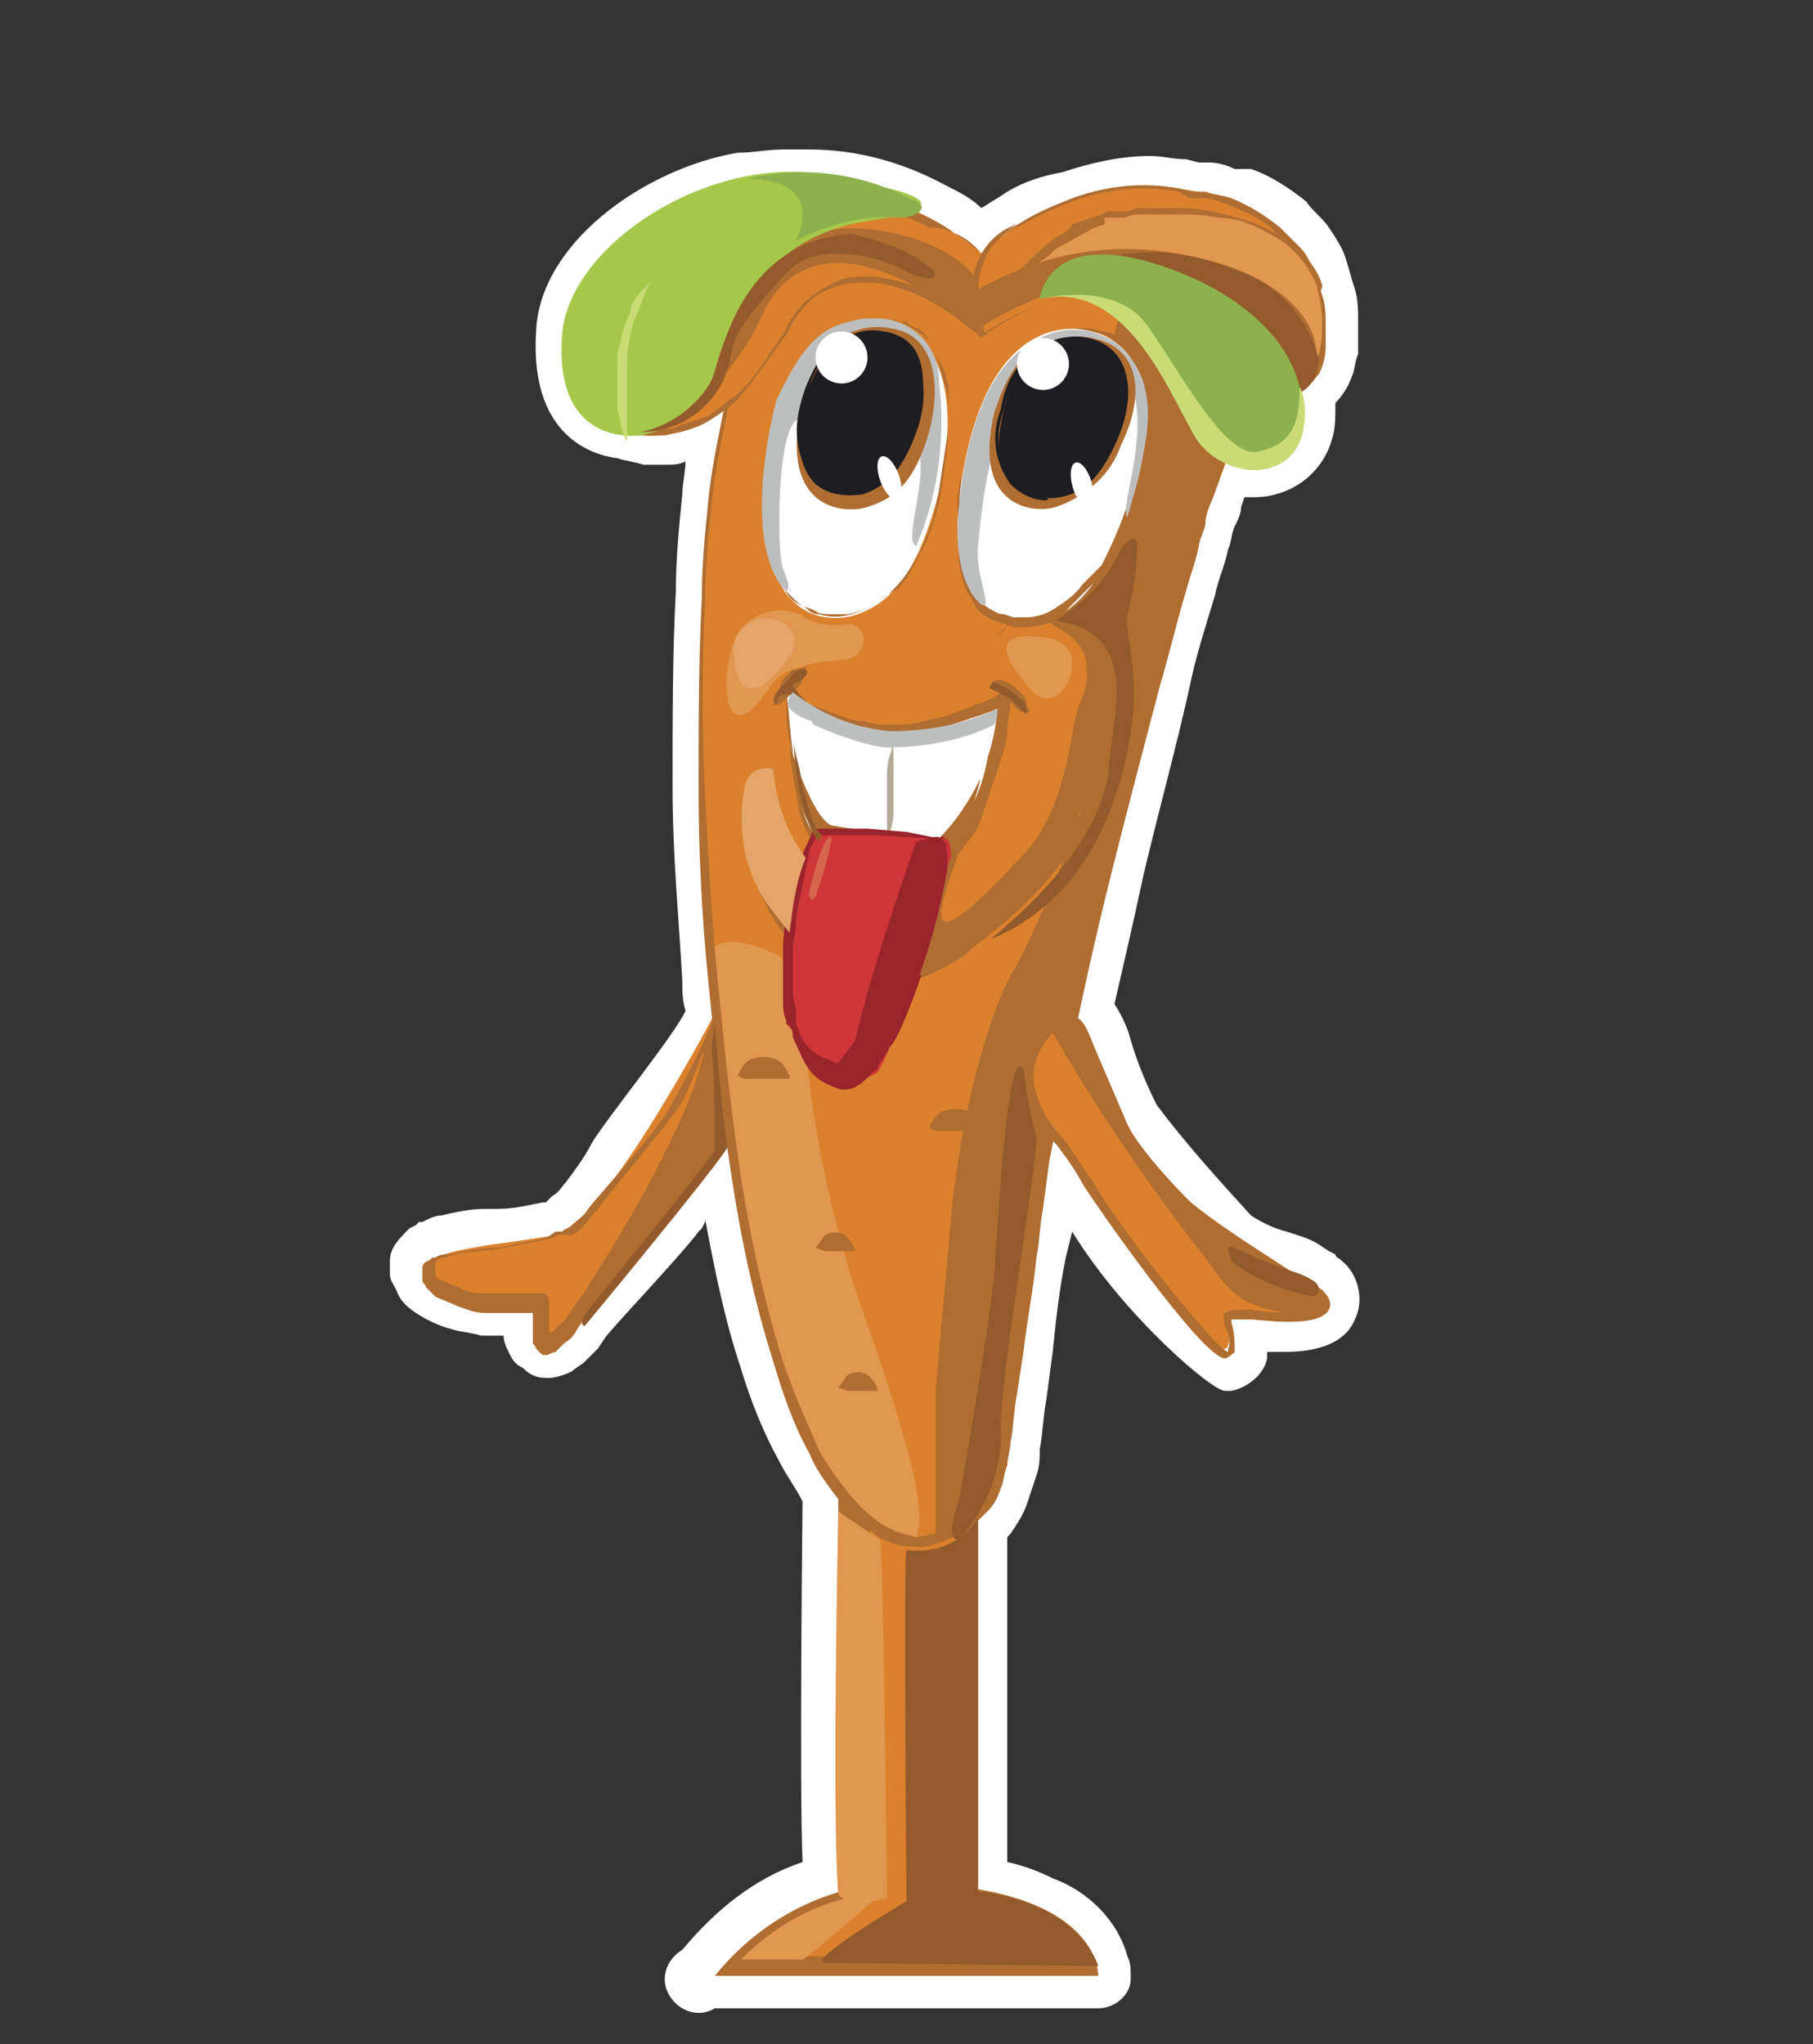<?xml version="1.0" encoding="utf-8"?>
<!-- Generator: Adobe Illustrator 22.0.0, SVG Export Plug-In . SVG Version: 6.00 Build 0)  -->
<svg version="1.1" id="Слой_1" xmlns="http://www.w3.org/2000/svg" xmlns:xlink="http://www.w3.org/1999/xlink" x="0px" y="0px"
	 viewBox="0 0 55.8 62.9" style="enable-background:new 0 0 55.8 62.9;" xml:space="preserve">
<rect x="0" y="0" width="55.8" height="62.9" fill="#333333" stroke="none"/>
<title>20_1</title>
<path style="fill:#FFFFFF;" d="M22,61.3c-0.3,0-0.5-0.2-0.5-0.4c0,0,0,0,0-0.1c0-0.1,0-0.2,0.1-0.3c0.9-1.2,2.2-2.1,3.7-2.6
	c-0.1-2.3,0-11.3,0-11.4v-0.2c-0.3-0.4-0.6-0.8-0.8-1.3c-0.5-0.9-0.9-1.9-1.2-2.9c-0.6-1.9-1-3.8-1.3-5.7l-0.8,1L21,37.7
	c-0.6,0.9-2.8,3.3-2.9,3.3L18,41.4l-0.3,0.3c-0.1,0.1-0.2,0.1-0.2,0.2C17.3,42,17.1,42,17,42c-0.2,0-0.3-0.1-0.5-0.2
	s-0.2-0.2-0.2-0.3s-0.1-0.2-0.1-0.4v-0.5H15c-0.3,0-0.6-0.1-0.9-0.2c-0.3-0.1-0.6-0.2-0.9-0.4c-0.2-0.1-0.3-0.3-0.4-0.5
	c-0.1-0.1-0.1-0.2-0.1-0.3V39c0-0.1,0-0.3,0.1-0.4c0.1-0.2,0.2-0.3,0.3-0.4l0.1-0.1l0.2-0.1c0.1-0.1,0.3-0.1,0.5-0.1
	c0.4-0.1,0.8-0.1,1.2-0.2h0.4c0.5-0.1,1-0.1,1.5-0.2h0.1l0.3,0.4l-0.1-0.5c0.1,0,0.1-0.1,0.2-0.2c0.2-0.1,0.3-0.3,0.4-0.5
	c0.3-0.4,0.6-0.8,0.8-1.2c0.4-0.7,2.6-3.5,3-4.3c0-0.3-0.1-0.7-0.1-1c-0.2-2-0.3-4-0.3-6c0-2.1,0-4.1,0.1-6c0.1-1.1,0.1-2,0.2-3
	l0.3-1.8c-0.2,0.1-0.5,0.2-0.7,0.2c-0.2,0-0.3,0.1-0.5,0.1h-0.6c-0.2,0-0.5-0.1-0.7-0.1c-0.8-0.1-2.3-0.6-2.1-3.4
	c0.2-2.2,2.8-4.5,5.9-5.1l0,0C23.7,5.1,24.1,5,24.5,5h0.6c1.4,0,2.8,0.4,4,1.1C29.6,6.3,30,6.6,30.4,7c0.2-0.2,0.5-0.4,0.8-0.5
	l0.4-0.2c0.5-0.3,1-0.6,1.6-0.8c0.8-0.3,1.6-0.4,2.5-0.4c0.3,0,0.7,0,1,0.1l0.5,0.1l0.3,0.1c0.2,0,0.5,0.1,0.7,0.2l0.2,0.1
	C39,5.9,39.5,6.2,40,6.6c0.3,0.2,0.5,0.4,0.7,0.7c0.2,0.3,0.4,0.6,0.5,0.9l0.3,0.9c0.1,0.3,0.1,0.6,0.1,0.9v0.9
	c0,0.2-0.1,0.5-0.2,0.7c-0.1,0.3-0.2,0.6-0.5,0.8v0.3c0,0.3,0,0.5-0.1,0.8c-0.2,0.9-1.1,1.6-2,1.5l0,0c-0.2,0-0.4,0-0.6-0.1
	l-0.3,0.7c-0.1,0.2-0.2,0.5-0.2,0.7c0,0.2-0.2,0.5-0.2,0.7c-0.1,0.5-0.3,0.9-0.4,1.4c-0.3,1-0.5,1.9-0.8,2.9c-0.5,1.8-1,3.7-1.4,5.7
	L34,31.2l0.6,1.2c0.2,0.7,0.5,1.4,0.8,2c0.9,1.3,1.9,2.5,3.1,3.6c0.4,0.2,0.8,0.4,1.2,0.5l0.9,0.3c0.1,0,0.2,0.1,0.3,0.2l0.1,0.1
	l0.2,0.2c0.4,0.3,0.5,0.8,0.3,1.2c-0.2,0.5-0.8,0.7-1.8,0.7c-0.3,0-0.7,0-1-0.1c0,0.2,0,0.4-0.1,0.6c-0.1,0.3-0.4,0.6-0.7,0.6l0,0
	c-0.4,0-3.1-2.4-4.9-5.6l-0.1-0.2l-0.1,0.7c-0.1,0.5-0.1,1-0.2,1.5c-0.1,1-0.3,1.9-0.4,2.9l-0.4,1.3c-0.1,0.5-0.1,1-0.2,1.5
	c0,0.2-0.1,0.5-0.1,0.8s-0.1,0.5-0.2,0.8c-0.1,0.3-0.3,0.6-0.5,0.8L30.6,47v10.6c0.6,0.1,1.1,0.3,1.7,0.5c1,0.3,1.7,1.1,2,2.1
	c0,0.2,0.1,0.3,0.1,0.5c0,0.3-0.2,0.5-0.4,0.5c0,0,0,0-0.1,0L22,61.3z"/>
<path style="fill:#FFFFFF;" d="M24.7,5.6h0.1c1.3,0,2.6,0.4,3.8,1c0.4,0.3,0.9,0.6,1.3,0.9l0.3,0.2l0.1-0.1c0.1-0.1,0.1-0.2,0.2-0.3
	c0.2-0.2,0.4-0.3,0.6-0.4l0.4-0.2C32,6.4,32.5,6.2,33,6c0.8-0.3,1.6-0.4,2.4-0.4c0.3,0,0.6,0,0.9,0.1l0.4,0.1h0.4
	c0.3,0.1,0.5,0.1,0.8,0.2c0.5,0.2,1,0.5,1.5,0.9L40,7.5c0.2,0.2,0.3,0.4,0.4,0.7c0.1,0.3,0.2,0.5,0.3,0.8s0.1,0.6,0.1,0.8v0.8
	c0,0.2-0.1,0.4-0.1,0.6c0,0.2-0.1,0.4-0.3,0.5l-0.2,0.2h-0.1v0.6c0,0.2,0,0.5-0.1,0.7c-0.1,0.7-0.8,1.2-1.5,1.2
	c-0.3,0-0.6-0.1-0.9-0.2c-0.1,0.4-0.3,0.8-0.4,1.1C37.1,15.5,37,15.8,37,16c0,0.2-0.2,0.5-0.2,0.7c-0.1,0.5-0.3,1-0.4,1.4
	c-0.3,1-0.5,1.9-0.8,2.9c-0.5,1.9-1,3.9-1.4,5.8c-0.4,1.5-0.7,3-1,4.5c0.3,0.3,0.5,0.8,0.6,1.2c0.3,0.7,0.6,1.4,0.9,2.1
	c0.9,1.4,2,2.7,3.3,3.8c0.4,0.3,0.9,0.5,1.4,0.6c0.3,0.1,0.5,0.2,0.8,0.3l0.3,0.1h0.1l0.2,0.1c0.2,0.2,0.3,0.4,0.2,0.6
	s-0.8,0.4-1.3,0.4c-0.4,0-0.7,0-1.1-0.1H38v0.1c0.1,0.3,0.1,0.6,0.1,0.9c-0.1,0.2-0.2,0.3-0.3,0.3l0,0c-0.7,0-4.1-4.9-4.4-5.4
	c-0.2-0.4-0.5-0.8-0.8-1.2l0,0l-0.1,0.4L32.3,37c-0.1,0.5-0.1,1-0.2,1.5c-0.1,1-0.3,2-0.4,2.9l-0.4,1.5c-0.1,0.5-0.1,1-0.2,1.5
	c0,0.2-0.1,0.5-0.1,0.7c-0.1,0.2-0.1,0.5-0.2,0.7c-0.1,0.3-0.2,0.5-0.4,0.7l-0.3,0.3V58c0.7,0.1,1.4,0.3,2,0.6
	c0.8,0.3,1.4,1,1.7,1.8l0,0v0.3H22c1-1.2,2.3-2.1,3.8-2.5l0,0c-0.1-2.4,0-11.8,0-11.8v-0.3l0,0c-0.3-0.4-0.6-0.8-0.8-1.3
	c-0.5-0.9-0.8-1.8-1.1-2.8c-0.6-1.9-1-3.8-1.3-5.8c0-0.3-0.1-0.7-0.1-1l0,0v0.1c-0.1,0.2-0.3,0.4-0.4,0.6l-0.9,1.2L21,37.4
	c-0.9,1.1-1.8,2.2-2.9,3.3l-0.2,0.3l-0.3,0.3l-0.2,0.1c-0.1,0-0.1,0.1-0.2,0.1l0,0c-0.1,0-0.1,0-0.2-0.1l-0.1-0.1
	c0-0.1-0.1-0.1-0.1-0.2v-0.9h-1.7c-0.3,0-0.5-0.1-0.8-0.2c-0.2-0.1-0.5-0.2-0.7-0.3l-0.3-0.3c0-0.1-0.1-0.1-0.1-0.2V39
	c-0.1,0.1-0.1,0-0.1-0.1c0-0.1,0.1-0.2,0.2-0.2l0.1-0.1h0.1c0.1-0.1,0.3-0.1,0.4-0.1c0.5-0.1,1-0.2,1.5-0.2c0.5-0.1,1-0.2,1.5-0.3
	l0.2-0.1h0.2c0.1-0.1,0.2-0.1,0.3-0.2s0.4-0.3,0.5-0.5c0.3-0.4,2.5-2.8,2.6-3.3l1.2-2.4c0-0.4-0.1-0.8-0.1-1.1c-0.2-2-0.3-4-0.3-5.9
	s0-4,0.1-5.9c0-1,0.1-2,0.2-3c0.1-1,0.3-1.9,0.5-2.9c-0.2,0.1-0.3,0.3-0.5,0.4c-0.3,0.2-0.6,0.3-1,0.4c-0.2,0-0.3,0.1-0.5,0.1h-0.5
	c-0.2,0-0.4-0.1-0.6-0.1c-1-0.1-1.9-0.8-1.7-2.9s2.8-4.1,5.5-4.6l0,0c0.4-0.1,0.8-0.1,1.2-0.1L24.7,5.6 M24.6,4.6h-0.5
	c-0.5,0-0.9,0.1-1.4,0.1l0,0c-2.9,0.5-6.1,2.8-6.2,5.5c-0.2,3.2,1.7,3.8,2.5,3.9c0.3,0.1,0.5,0.1,0.8,0.2h0.7c0.2,0,0.4,0,0.6-0.1
	c0,0.3-0.1,0.7-0.1,1c-0.1,1-0.2,2-0.2,3c-0.1,1.9-0.1,3.8-0.1,6s0.2,4.1,0.3,6c0,0.3,0,0.6,0.1,0.9c-0.3,0.7-2.5,3.4-2.9,4.1
	c-0.2,0.4-0.5,0.8-0.8,1.2c-0.1,0.1-0.2,0.3-0.4,0.4L16.8,37h-0.1c-0.5,0.1-0.9,0.2-1.4,0.2h-0.4c-0.4,0-0.9,0.1-1.3,0.2
	c-0.2,0-0.4,0.1-0.6,0.2h-0.1l-0.1,0.1l-0.2,0.1c-0.2,0.2-0.4,0.4-0.5,0.6c-0.1,0.2-0.1,0.3-0.1,0.5v0.3c0,0.2,0.1,0.3,0.2,0.5
	c0.1,0.3,0.3,0.5,0.6,0.7c0.3,0.2,0.7,0.4,1.1,0.5c0.3,0.1,0.6,0.1,0.9,0.2h0.7c0,0.2,0.1,0.4,0.2,0.6c0.1,0.2,0.2,0.3,0.4,0.4
	c0.2,0.2,0.4,0.3,0.7,0.3h0.1c0.2,0,0.5-0.1,0.7-0.2c0.1-0.1,0.3-0.2,0.4-0.3l0.4-0.4l0.2-0.3l0,0c0.1-0.2,2.3-2.5,2.9-3.3l0.1-0.1
	l0.1-0.2v-0.1c0.3,1.6,0.6,3.1,1.1,4.6c0.3,1,0.7,2,1.2,2.9c0.2,0.4,0.5,0.8,0.7,1.2l0,0c0,0.1-0.1,8.8,0,11.1
	C23.2,57.8,22,58.8,21,60c-0.5,0.3-0.7,0.9-0.4,1.4c0.3,0.5,0.9,0.7,1.4,0.4h11.8c0.5,0,1-0.4,1-0.9c0,0,0-0.1,0-0.1
	c0-0.2,0-0.4-0.1-0.6c-0.3-1.1-1.2-2-2.3-2.4c-0.4-0.2-0.9-0.4-1.4-0.5v-10l0.1-0.1c0.2-0.3,0.4-0.6,0.5-0.9l0.3-0.9
	c0.1-0.3,0.1-0.5,0.1-0.8c0.1-0.5,0.1-1,0.2-1.5l0.2-1.5c0.1-1,0.2-1.9,0.4-2.9l0.2-0.8c1.6,2.6,4.3,4.9,4.7,4.9h0.2
	c0.5-0.1,1-0.5,1.1-1v-0.2h0.5c0.4,0,1.8,0,2.2-1c0.3-0.6,0.1-1.4-0.4-1.8c-0.1-0.1-0.2-0.1-0.2-0.2l-0.2-0.1l-0.3-0.2
	c-0.3-0.2-0.7-0.3-1-0.4c-0.4-0.1-0.8-0.3-1.1-0.5c-1-1.1-2-2.2-2.9-3.4c-0.3-0.6-0.6-1.3-0.8-2c-0.1-0.4-0.3-0.8-0.5-1.1
	c0.3-1.3,0.6-2.6,0.9-4c0.5-2.1,1-3.9,1.4-5.7c0.2-1,0.5-1.9,0.8-2.9c0.1-0.5,0.3-0.9,0.4-1.4c0.1-0.2,0.1-0.5,0.2-0.7
	c0.1-0.2,0.2-0.4,0.2-0.6l0.1-0.3h0.3c1.1,0,2.1-0.7,2.4-1.8c0.1-0.3,0.1-0.7,0.1-1v-0.1c0.2-0.2,0.4-0.5,0.5-0.8
	c0.1-0.2,0.1-0.5,0.2-0.7v-1c0-0.3,0-0.7-0.1-1c-0.1-0.3-0.2-0.7-0.3-1c-0.1-0.3-0.3-0.6-0.5-0.9l0,0c-0.2-0.3-0.5-0.5-0.7-0.8
	c-0.5-0.4-1.1-0.8-1.7-1H38C37.8,5.1,37.5,5,37.2,5h-0.3l-0.4-0.1c-0.4,0-0.7-0.1-1.1-0.1c-0.9,0-1.8,0.2-2.7,0.5
	c-0.6,0.1-1.2,0.3-1.7,0.6l-0.3,0.2c-0.2,0.1-0.3,0.2-0.5,0.3c-0.3-0.3-0.7-0.5-1.1-0.7c-1.3-0.7-2.7-1.1-4.2-1.1L24.6,4.6z"/>
<rect x="25.8" y="44.9" style="fill:#AF6D31;" width="4.3" height="14.1"/>
<path style="fill:#AF6D31;" d="M22,60.8c1.7-2.1,4.3-3.2,7-2.8c4.9,0.4,4.8,2.8,4.8,2.8H22z"/>
<path style="fill:#DB812D;" d="M32.4,59.3c-0.6-0.3-1.2-0.5-1.8-0.6c-0.4-0.2-1.1-0.1-1.3-0.5s0-8.2,0-8.8c0.2-1.4,0.1-2.8-0.1-4.2
	c-0.1-0.2-1.9-1.1-2.3,0.5s0.3,11.8,0.1,12.2c-0.3,0.7-1.8,1.1-1.8,1.1c-0.3,0.1-1.5,0.7-1.5,0.9s1.1,0.3,1.5,0.3
	c1.1,0,2.3-0.1,3.4-0.1c0.5,0,1.1-0.1,1.6-0.1l0.5,0.1c0.5,0.1,0.9,0.1,1.4,0.1C32.6,60.4,32.8,59.6,32.4,59.3z"/>
<path style="fill:#DB812D;" d="M22.1,31c0,0-3.5,6.7-5,7s-3.9,0.4-3.9,1s0.8,1,2.1,1.1s1.6-0.3,1.4,0.4s0,1.5,0.9,0.3
	c1.1-1.3,3.9-4.7,4.8-6c0.1-1.1,0.1-2.3,0-3.4L22.1,31z"/>
<path style="fill:#AF6D31;" d="M22.1,31c-0.2,0.5-0.3,1-0.5,1.5s-0.4,1-0.6,1.4s-2.4,3-2.6,3.3c-0.2,0.2-0.3,0.4-0.5,0.6
	S17.6,38,17.6,38h-0.4L17,38.1l-1.5,0.3c-0.5,0.1-1,0.1-1.5,0.2c-0.1,0-0.2,0.1-0.4,0.1c-0.1,0-0.2,0.1-0.2,0.2l0,0v0.3
	c0,0.1,0.1,0.2,0.2,0.2c0.2,0.1,0.5,0.2,0.7,0.3c0.2,0.1,0.5,0.1,0.7,0.1h1.7c0.1,0,0.2,0.1,0.2,0.2v1H17l0.1-0.1l0.3-0.3l0.2-0.3
	l0.2-0.3l1-1.2c0.3-0.4,2.5-2.8,2.9-3.3c0.1-0.2,0.3-0.4,0.5-0.6c0.2-0.2,0.1-0.2,0.2-0.3c0-0.1,0-0.1,0.1-0.2v-3.2l0,0L22.1,31z
	 M22.1,31l0.4,0.4l0,0c0,0.5,0.1,1,0.1,1.5v1.7c0,0.1,0,0.1-0.1,0.2s-0.1,0.2-0.2,0.3c-0.2,0.3-0.3,0.5-0.4,0.8L21,37.1
	c-0.3,0.4-2.5,2.8-2.9,3.3l-0.2,0.3L17.7,41l-0.3,0.3l-0.3,0.3c-0.1,0-0.2,0.1-0.3,0.1s-0.1,0-0.2-0.1l-0.1-0.1
	c0-0.1-0.1-0.1-0.1-0.2v-0.9h-1.5c-0.3,0-0.5-0.1-0.8-0.2c-0.2-0.1-0.5-0.2-0.7-0.3l-0.3-0.3c0-0.1-0.1-0.1-0.1-0.2V39
	c0-0.1,0.1-0.2,0.2-0.2l0.1-0.1h0.1c0.1-0.1,0.3-0.1,0.4-0.1c0.5-0.1,1-0.2,1.5-0.2c0.5-0.1,1-0.2,1.5-0.3l0.3-0.2h0.2
	c0.1-0.1,0.2-0.1,0.3-0.2s0.4-0.3,0.5-0.5c0.3-0.4,2.5-2.8,2.6-3.3C21.3,32.9,21.7,32,22.1,31z"/>
<path style="fill:#AF6D31;" d="M22.5,31.5L22.1,31c0,0-0.2,0.5-0.4,1.1l0,0c-0.2,1.9-2.5,5.8-3.5,7.3c-0.6,1.1-1.3,1.8-1.2,2h0.2
	c0.3-0.1,0.5-0.3,0.6-0.6c1.1-1.3,3.9-4.7,4.8-6L22.5,31.5z"/>
<path style="fill:#DB812D;" d="M37,9.9c2.1,2.3,0.7,4.1,0,6.3C34.9,23.1,33.3,30,32,37c-1.2,7.8-0.7,8.9-2.5,10.1s-4.8-0.5-6.5-9.2
	s-2.5-26.4,1.2-29.4c1.5-1.2,3.9-0.9,5.9-0.7C33.1,8,35.7,8.5,37,9.9z"/>
<path style="fill:#E1974F;" d="M24.8,32.2c-0.3-2.6-0.4-2.7-1.6-3.1c-1-0.3-1.3,0.1-1.3,0.1l0.3,3c0.1,1.9,0.4,3.9,0.8,5.8
	c0.4,2.2,1.1,4.4,2,6.4c1.5,2.4,3,3.4,3.2,2.9c0.5-1.1-1.1-5.3-2-8C25.5,37,25,34.6,24.8,32.2z"/>
<path style="fill:#AF6D31;" d="M37,9.9c-0.5-0.5-1.1-0.9-1.7-1.3L34.6,9l-2.3,10c1.1,0.6,1.8,1.8,1.7,3c-0.5,2.7-1.5,5.3-2.7,7.7
	c-0.6,0.8-1.8,4.2-2.1,8.6l-0.4,4.4v4.6c0.2-0.1,0.5-0.2,0.7-0.3c1.8-1.3,1.3-2.3,2.5-10.1c1.3-7,2.9-14,5-20.8
	C37.7,14,39,12.2,37,9.9z"/>
<path style="fill:#E1974F;" d="M32,19.6c0,0,1,0,1,0.8s-0.7,1.5-1.3,0.8S30.3,19.4,32,19.6z"/>
<path style="fill:#FFFFFF;" d="M27.3,9.9c0,0-2.9-0.8-3.6,4.3s1.9,5,2.7,4.7s1.7-0.9,2.4-3.4S29.3,10.3,27.3,9.9z"/>
<path style="fill:#FFFFFF;" d="M33.6,10.2c0,0-2.9-1-3.9,4s1.6,5.1,2.4,4.9s1.7-0.8,2.6-3.3S35.6,10.7,33.6,10.2z"/>
<path style="fill:#AF6D31;" d="M23.6,15.5c0,0.7,0.1,1.4,0.3,2c0.1,0.2,0.1,0.3,0.2,0.5s0.2,0.3,0.3,0.4c0.1,0.1,0.2,0.2,0.4,0.3
	c0.1,0.1,0.2,0.2,0.4,0.2c0.3,0.1,0.7,0.1,1,0c0.3-0.1,0.6-0.2,0.9-0.4c0.5-0.4,0.9-0.9,1.2-1.5c0.3-0.6,0.5-1.2,0.6-1.9
	c0.1-0.7,0.2-1.3,0.3-2v-1c0-0.2,0-0.3-0.1-0.5c0-0.2-0.1-0.3-0.2-0.5s-0.1-0.1-0.1-0.2s-0.1-0.1-0.1-0.2s-0.2-0.3-0.3-0.4
	c-0.3-0.2-0.6-0.4-1-0.5l0.2,0.1h0.3L28,10c0.1,0,0.1,0.1,0.2,0.1s0.3,0.2,0.4,0.4s0.1,0.1,0.1,0.2s0.1,0.1,0.1,0.2
	c0.1,0.3,0.2,0.7,0.3,1s0.1,0.7,0.1,1c0,0.7-0.1,1.3-0.2,2c-0.1,0.7-0.3,1.4-0.6,2c-0.2,0.3-0.3,0.6-0.5,0.9
	c-0.1,0.1-0.2,0.3-0.4,0.4s-0.3,0.2-0.4,0.3c-0.3,0.2-0.6,0.3-1,0.4h-0.5c-0.2,0-0.4,0-0.5-0.1c-0.2-0.1-0.3-0.1-0.5-0.2
	s-0.3-0.2-0.4-0.4c-0.1-0.2-0.2-0.3-0.3-0.5c-0.1-0.2-0.1-0.3-0.2-0.5s-0.1-0.7-0.2-1C23.5,16,23.6,15.8,23.6,15.5z"/>
<path style="fill:#AF6D31;" d="M29.6,14.6c-0.1,0.8-0.1,1.5,0,2.3c0,0.3,0.1,0.7,0.2,1c0.1,0.3,0.3,0.6,0.6,0.8
	c0.2,0.1,0.3,0.2,0.5,0.2l0.3,0.1h0.3c0.4,0,0.7-0.1,1-0.3c0.3-0.2,0.6-0.4,0.8-0.7l0.4-0.4l0.1-0.1l0.1-0.1l0.1-0.2
	c0.3-0.6,0.6-1.3,0.8-2c0.2-0.7,0.4-1.4,0.4-2.1V12c-0.1-0.4-0.2-0.7-0.4-1c-0.2-0.3-0.5-0.5-0.8-0.7c-0.4-0.1-0.7-0.2-1.1-0.2h0.6
	c0.2,0,0.3,0.1,0.5,0.1c0.4,0.1,0.7,0.3,0.9,0.6c0.2,0.3,0.4,0.6,0.5,1c0.1,0.4,0.1,0.7,0.1,1.1c0,0.4-0.1,0.8-0.1,1.1l-0.3,1.2
	c-0.1,0.4-0.2,0.8-0.4,1.1c-0.1,0.4-0.3,0.7-0.5,1L34,17.6l-0.1,0.1l-0.1,0.1l-0.4,0.4L33,18.6l-0.2,0.2L32.6,19
	c-0.3,0.2-0.7,0.3-1.1,0.3h-0.3l-0.3-0.1c-0.2-0.1-0.4-0.1-0.5-0.2c-0.2-0.1-0.3-0.2-0.4-0.4c-0.1-0.2-0.2-0.3-0.3-0.5
	c-0.1-0.4-0.2-0.7-0.2-1.1v-1.1C29.4,15.5,29.5,15,29.6,14.6z"/>
<path style="fill:#AF6D31;" d="M33.2,19.5c0.3,0.3,0.5,0.7,0.6,1.1c0.1,0.2,0.1,0.4,0.2,0.6s0.1,0.4,0.1,0.6c0.1,0.8,0,1.7-0.3,2.5
	c-0.3,0.8-0.6,1.5-1.1,2.2c-0.5,0.7-1.1,1.3-1.8,1.9l-0.5,0.4l-0.5,0.4c-0.3,0.3-0.7,0.5-1.1,0.7c-0.4,0.2-0.8,0.3-1.2,0.4
	c-0.4,0.1-0.9,0.1-1.3,0c-0.4-0.1-0.8-0.3-1.2-0.6c-0.3-0.3-0.6-0.6-0.9-0.9c-0.3-0.3-0.5-0.7-0.7-1.1c-0.2-0.4-0.4-0.8-0.5-1.2
	c0.4,0.8,0.8,1.5,1.4,2.1c0.3,0.3,0.6,0.6,0.9,0.8c0.3,0.2,0.7,0.4,1.1,0.5c0.8,0.1,1.6,0,2.3-0.4c0.3-0.2,0.7-0.4,1-0.6l0.5-0.4
	l0.5-0.4c0.6-0.5,1.2-1.1,1.7-1.8c0.5-0.6,0.9-1.3,1.2-2.1c0.3-0.8,0.5-1.6,0.4-2.4c0-0.4-0.1-0.8-0.2-1.2c-0.1-0.2-0.1-0.4-0.2-0.6
	C33.4,19.9,33.3,19.7,33.2,19.5z"/>
<path style="fill:#FFFFFF;" d="M24.2,21.3c1,0.7,2.2,1.1,3.4,1.2c1.2-0.1,2.3-0.4,3.4-0.9c0,0-0.6,6.3-4,5.5
	C24.5,26.4,24.4,24.4,24.2,21.3z"/>
<path style="fill:#AF6D31;" d="M24.2,21.3c0.3,0.1,0.5,0.3,0.8,0.4s0.5,0.2,0.8,0.3c0.3,0.1,0.5,0.2,0.8,0.2
	c0.3,0.1,0.6,0.1,0.9,0.1c0.3,0,0.6,0,0.9-0.1c0.3-0.1,0.6-0.1,0.8-0.2c0.3-0.1,0.5-0.2,0.8-0.3c0.3-0.1,0.6-0.2,0.8-0.4l0.3-0.1
	v0.4c0,0.3-0.1,0.6-0.1,0.9c0,0.3-0.1,0.6-0.2,0.9c-0.2,0.6-0.4,1.2-0.6,1.8c-0.1,0.3-0.3,0.6-0.5,0.8c-0.2,0.3-0.4,0.5-0.6,0.7
	c-0.5,0.4-1.2,0.6-1.9,0.6h-0.4l-0.2-0.1l-0.2-0.1c-0.3-0.1-0.6-0.3-0.8-0.5c-0.3-0.2-0.5-0.4-0.6-0.7c-0.2-0.3-0.3-0.6-0.4-0.9
	c-0.1-0.6-0.2-1.2-0.2-1.8C24.2,22.6,24.2,22,24.2,21.3z M24.2,21.3c0.1,0.6,0.1,1.2,0.2,1.8c0,0.3,0.1,0.6,0.1,0.9
	c0,0.3,0.1,0.6,0.2,0.9c0.1,0.3,0.2,0.6,0.4,0.8c0.2,0.2,0.4,0.4,0.6,0.6c0.2,0.2,0.5,0.3,0.8,0.4l0.2,0.1l0.2,0.1h0.4
	c0.6,0.1,1.1-0.1,1.5-0.5l0.6-0.6c0.2-0.2,0.3-0.5,0.4-0.8c0.3-0.5,0.5-1.1,0.6-1.7c0.2-0.6,0.3-1.2,0.3-1.8l0.3,0.2
	c-0.3,0.1-0.5,0.2-0.8,0.3c-0.3,0.1-0.6,0.2-0.9,0.3c-0.6,0.2-1.2,0.3-1.8,0.3c-0.6,0-1.2-0.2-1.8-0.4L24.2,21.3z"/>
<path style="fill:#AF6D31;" d="M24.8,20.5c0,0.1-0.1,0.3-0.1,0.4s-0.1,0.2-0.2,0.3l-0.3,0.3c-0.1,0.1-0.2,0.2-0.4,0.2
	c0-0.1,0-0.3,0.1-0.4c0.1-0.1,0.1-0.2,0.2-0.4l0.3-0.3C24.5,20.6,24.7,20.6,24.8,20.5z"/>
<path style="fill:#AF6D31;" d="M30.5,21c0.2-0.1,0.3-0.1,0.5,0c0.2,0.1,0.3,0.2,0.4,0.3c0.1,0.1,0.2,0.2,0.2,0.4
	c0,0.1,0.1,0.1,0.1,0.2V22l0,0v-0.1h-0.3l-0.3-0.3l-0.3-0.3C30.8,21.2,30.6,21.1,30.5,21z"/>
<path style="fill:#B2AA94;" d="M27.4,22.5c0.1,0.3,0.1,0.6,0.1,0.9V25c0,0.3-0.1,0.6-0.2,0.8l0,0V24c0-0.3,0-0.5,0.1-0.8
	C27.5,23,27.4,22.8,27.4,22.5L27.4,22.5z"/>
<path style="fill:#AF6D31;" d="M24.3,22.9c0,0,0.7,2.3,1.3,2.5c1.1,0.2,2.2,0.3,3.3,0.4c0.5-0.5,0.9-1.1,1.2-1.7
	c0.3-0.7-0.5,1.8-0.5,1.8s-1.2,1-2,0.8S24.5,26.8,24.3,22.9z"/>
<path style="fill:#CE3638;" d="M28.9,25.8c0,0-3.3-0.5-3.8,0s-1.4,4.4-0.6,6.1c0.5,1.1,1.6,1.7,2.5,1.1
	C27.3,32.7,30.3,25.4,28.9,25.8z"/>
<path style="fill:#99242C;" d="M28.9,25.8c-0.8,0-1.5-0.1-2.3-0.1h-1.4l-0.1,0.1c-0.1,0.2-0.2,0.3-0.2,0.5c-0.1,0.4-0.2,1-0.3,1.4
	s-0.1,1-0.2,1.4v1.4c0,0.3,0.1,0.4,0.1,0.7v0.3c0,0.1,0.1,0.1,0.1,0.3c0.2,0.4,0.5,0.7,0.9,0.8c0.3,0.2,0.7,0.2,1.1,0.1h0.3
	c0.1-0.1,0.2-0.4,0.3-0.5c0.2-0.4,0.4-0.8,0.5-1.2c0.4-0.8,0.7-1.7,1-2.6c0.1-0.4,0.3-1,0.4-1.4c0.1-0.2,0.1-0.4,0.1-0.7
	c0-0.1,0-0.3-0.1-0.3C29.1,25.7,29,25.7,28.9,25.8z M28.9,25.8H29c0,0,0.1,0,0.1,0.1c0.1,0.1,0.1,0.2,0.1,0.3c0,0.2,0,0.5-0.1,0.7
	c-0.1,0.4-0.2,1-0.3,1.4c-0.3,1-0.6,1.8-1,2.7c-0.2,0.4-0.3,0.8-0.5,1.2c-0.2,0.4-0.2,0.4-0.3,0.7L26.8,33h-0.9
	c-0.2,0-0.4-0.1-0.5-0.1c-0.5-0.2-0.8-0.5-1-1c0-0.1,0-0.2-0.1-0.3l-0.1-0.1v-0.1c-0.1-0.2-0.1-0.4-0.1-0.7v-1.5
	c0-0.5,0.1-1,0.2-1.5c0.1-0.5,0.2-0.9,0.4-1.4c0.1-0.3,0.2-0.4,0.3-0.7l0.1-0.1h1.6l1.2,0.1L28.9,25.8z"/>
<path style="fill:#99242C;" d="M28.6,25.8l-0.4,0.1c-0.7,2-1.4,4.1-1.9,6.2l0.1,0.5c0.4-0.1,0.7-0.2,1-0.4
	C27.9,31.8,30.2,25.1,28.6,25.8z"/>
<path style="fill:#D5654D;" d="M25.6,25.8L25.6,25.8c-0.1,0.6-0.3,1.2-0.5,1.8L25,27.7c-0.1-0.1-0.1-0.1-0.1-0.2
	S25.4,25.4,25.6,25.8z"/>
<path style="fill:#AF6D31;" d="M25.8,42.7c0.1-0.1,0.2-0.3,0.3-0.4c0.2-0.1,0.4-0.1,0.6,0c0.1,0.1,0.2,0.2,0.3,0.4v0.1h-0.9
	L25.8,42.7z"/>
<path style="fill:#AF6D31;" d="M25.1,38.4c0.1-0.1,0.2-0.3,0.3-0.4c0.2-0.1,0.4-0.1,0.6,0c0.1,0.1,0.2,0.2,0.3,0.4v0.1h-0.9
	L25.1,38.4z"/>
<path style="fill:#AF6D31;" d="M29.8,38.4c0-0.1,0.1-0.1,0.1-0.2h0.2c0.1,0.1,0.1,0.1,0.1,0.2C30.2,38.4,29.8,38.4,29.8,38.4z"/>
<path style="fill:#AF6D31;" d="M22.7,33.1c0.1-0.2,0.2-0.4,0.4-0.5c0.3-0.1,0.5-0.1,0.8,0c0.2,0.1,0.3,0.3,0.4,0.5v0.1h-1.4
	C22.9,33.2,22.7,33.1,22.7,33.1z"/>
<path style="fill:#AF6D31;" d="M28.6,34.7c0.1-0.2,0.2-0.4,0.4-0.5c0.3-0.1,0.5-0.1,0.8,0c0.2,0.1,0.3,0.3,0.4,0.5v0.1h-1.4
	C28.8,34.8,28.6,34.7,28.6,34.7z"/>
<path style="fill:#AF6D31;" d="M37,9.9c0.3,0.4,0.6,0.8,0.8,1.2c0.2,0.4,0.3,0.9,0.3,1.4c0,0.5-0.1,1-0.3,1.5
	c-0.2,0.5-0.3,0.9-0.5,1.4c-0.1,0.2-0.2,0.5-0.2,0.7c0,0.2-0.2,0.5-0.2,0.7c-0.1,0.5-0.3,1-0.4,1.4c-0.3,1-0.5,1.9-0.8,2.9
	c-0.5,1.9-1,3.8-1.5,5.8s-0.9,3.8-1.3,5.8l-0.3,1.5l-0.3,1.5l-0.2,1.5c-0.1,0.5-0.1,1-0.2,1.5c-0.1,1-0.3,2-0.4,2.9l-0.2,1.3
	c-0.1,0.5-0.1,1-0.2,1.5c0,0.2-0.1,0.5-0.1,0.7c-0.1,0.2-0.1,0.5-0.2,0.7c-0.1,0.3-0.2,0.5-0.4,0.7c-0.2,0.2-0.4,0.4-0.6,0.5
	l-0.3,0.2c-0.1,0.1-0.2,0.1-0.4,0.2c-0.3,0.1-0.5,0.2-0.8,0.2c-0.3,0-0.5,0-0.8-0.1c-0.3-0.1-0.5-0.2-0.7-0.4
	c-0.4-0.3-0.8-0.7-1.1-1.1c-0.3-0.4-0.6-0.8-0.8-1.3c-0.5-0.9-0.8-1.8-1.1-2.8c-0.6-1.9-1-3.8-1.3-5.8c-0.3-2-0.5-3.9-0.7-5.9
	s-0.3-4-0.3-5.9s0-4,0.1-5.9c0-1,0.1-2,0.2-3c0.1-1,0.3-1.9,0.5-2.9c0.1-0.5,0.2-1,0.4-1.4c0.2-0.5,0.4-1,0.6-1.4
	c0.2-0.5,0.5-0.9,0.9-1.2C24.6,8.2,25,8,25.5,7.8c0.5-0.1,1-0.2,1.5-0.1c0.5,0,1,0,1.5,0.1L30,8l1.5,0.1c1,0.1,1.9,0.3,2.9,0.5
	c0.5,0.1,1,0.3,1.4,0.5C36.3,9.3,36.7,9.6,37,9.9z M37,9.9c-0.3-0.4-0.7-0.6-1.2-0.8c-0.4-0.2-0.9-0.4-1.4-0.5
	c-1-0.2-1.9-0.4-2.9-0.5L30,7.9l-1.5-0.1c-0.5,0-1-0.1-1.5-0.1c-0.5,0-1,0.1-1.5,0.2c-0.5,0.1-0.9,0.4-1.3,0.7
	c-0.4,0.3-0.7,0.7-0.9,1.2c-0.2,0.4-0.4,0.9-0.5,1.4c-0.1,0.5-0.3,1-0.4,1.4c-0.2,1-0.4,1.9-0.5,2.9c-0.1,1-0.2,2-0.2,3
	c-0.1,2-0.1,3.9,0,5.9c0.1,1.9,0.2,3.9,0.4,5.9s0.4,3.9,0.7,5.9c0.3,1.9,0.7,3.8,1.3,5.7c0.3,0.9,0.7,1.8,1.1,2.7
	c0.2,0.4,0.5,0.8,0.8,1.2c0.3,0.4,0.6,0.7,1,1c0.4,0.3,0.8,0.4,1.2,0.5c0.2,0,0.4-0.1,0.6-0.1s0.2-0.1,0.3-0.2l0.3-0.2
	c0.2-0.1,0.4-0.3,0.5-0.5c0.1-0.2,0.3-0.4,0.3-0.6c0.1-0.2,0.2-0.5,0.2-0.7c0.1-0.2,0.1-0.5,0.1-0.7c0.2-1,0.3-2,0.4-2.9
	s0.3-2,0.4-2.9c0.1-0.5,0.1-1,0.2-1.5l0.3-1.5l0.3-1.5l0.3-1.5c0.8-3.9,1.8-7.7,2.9-11.5c0.3-1,0.5-1.9,0.8-2.9
	c0.1-0.5,0.3-1,0.4-1.4l0.2-0.7c0.1-0.2,0.2-0.5,0.2-0.7c0.2-0.4,0.4-0.9,0.5-1.4c0.2-0.5,0.3-1,0.3-1.5c0-0.5-0.1-1-0.3-1.4
	C37.6,10.7,37.3,10.3,37,9.9z"/>
<path style="fill:#DB812D;" d="M32.6,31.4c-0.6,0.4-1,1.1-1,1.8c0,1.1,1,1.8,1.7,3.1s4.2,6,4.5,5.1s-0.7-1.2,0.6-1s2.9,0.1,2.1-0.7
	s-4.8-2.7-6-5.1S33.4,31.1,32.6,31.4z"/>
<path style="fill:#AF6D31;" d="M37.7,41.8c-0.7,0-4.1-4.9-4.4-5.4c-0.2-0.4-0.5-0.8-0.8-1.2c-0.6-0.5-0.9-1.2-0.9-2
	c0-0.8,0.4-1.5,1-1.9l0,0c0.2-0.1,0.3-0.1,0.5,0c0.3,0.1,0.4,0.5,0.7,1.2c0.3,0.7,0.6,1.4,0.9,2.1c0.5,1.1,3.6,4.3,4.8,4.5
	c0.4,0.1,0.8,0.3,1.2,0.6c0.2,0.2,0.3,0.4,0.2,0.6c-0.3,0.6-2.2,0.3-2.4,0.3h-0.6v0.1c0.1,0.3,0.1,0.6,0.1,0.9
	C37.8,41.8,37.7,41.8,37.7,41.8z M32.7,31.5c-0.5,0.4-0.9,1-0.9,1.7c0.1,0.7,0.4,1.3,0.9,1.8c0.3,0.4,0.6,0.9,0.9,1.3
	c0.9,1.6,3.9,5.3,4.2,5.3v-0.1c0.1-0.2,0-0.5-0.1-0.7c0-0.1-0.1-0.3,0-0.4s0.3-0.1,0.8-0.1c1.2,0.2,2,0,2.1-0.2s0-0.2-0.2-0.3
	c-0.3-0.2-0.7-0.4-1.1-0.5c-1.3-0.3-4.4-3.4-5-4.6l-0.9-2.1C33.1,32,32.9,31.6,32.7,31.5L32.7,31.5z"/>
<path style="fill:#DB812D;" d="M30.2,7.8c1.6-1.5,3.8-2.2,6-2c3.7,0.4,4.3,2.7,4.4,3.4s0.2,2.7-0.7,2.8s-3.8-5.7-9.7-1.7
	c-1.4-1.4-4.5-2.8-6.1-0.1s-2.7,3.1-3.8,3.2s-2.5-0.5-2.3-3s3.8-4.9,7-4.7C26.9,5.8,28.8,6.6,30.2,7.8z"/>
<path style="fill:#AF6D31;" d="M30.2,7.8c0.4-0.4,0.8-0.7,1.3-1c0.5-0.3,1-0.5,1.5-0.7c1.1-0.4,2.2-0.5,3.3-0.3l0.4,0.1h0.4
	C37.4,6,37.6,6,37.9,6.1c0.5,0.2,1,0.5,1.5,0.9L40,7.6c0.2,0.2,0.3,0.4,0.4,0.7c0.1,0.3,0.2,0.5,0.3,0.8s0.1,0.6,0.1,0.8v0.8
	c0,0.3-0.1,0.6-0.2,0.8c-0.1,0.1-0.2,0.3-0.3,0.3s-0.1,0.1-0.2,0.1h-0.3c-0.1-0.1-0.3-0.1-0.4-0.2L39,11.5c-0.4-0.4-0.8-0.8-1.2-1.1
	c-0.4-0.4-0.9-0.7-1.4-0.9c-0.5-0.2-1-0.4-1.5-0.5c-0.5-0.1-1.1-0.1-1.6,0c-1.1,0.2-2.1,0.7-3,1.3l-0.1,0.1l-0.1-0.1
	c-0.5-0.4-1-0.8-1.6-1.1c-0.6-0.3-1.2-0.5-1.8-0.5c-0.3,0-0.6,0-0.9,0.1C25.5,8.9,25.2,9,25,9.2c-0.2,0.2-0.4,0.4-0.6,0.7l-0.1,0.2
	l-0.1,0.2c-0.1,0.1-0.2,0.3-0.3,0.4c-0.4,0.6-0.8,1.1-1.2,1.6c-0.2,0.2-0.5,0.4-0.8,0.6c-0.3,0.2-0.6,0.3-1,0.4
	c-0.2,0-0.3,0.1-0.5,0.1h-0.7c-0.4,0-0.7-0.1-1-0.3c-0.3-0.2-0.5-0.5-0.7-0.8c0-0.1,0-0.1-0.1-0.2v-1.4c0-0.4,0.1-0.7,0.3-1
	c0.3-0.6,0.7-1.1,1.2-1.6c0.5-0.4,1-0.8,1.6-1.1c0.6-0.3,1.2-0.5,1.8-0.7c0.3-0.1,0.7-0.1,1-0.2s0.7-0.1,1-0.1c1.3,0,2.6,0.4,3.8,1
	C29.2,7,29.8,7.3,30.2,7.8z M30.2,7.8c-0.5-0.4-1-0.8-1.6-1.1c-1.2-0.6-2.5-1-3.8-1c-0.3,0-0.7,0-1,0.1c-0.3,0-0.7,0.1-1,0.2
	c-0.6,0.2-1.2,0.4-1.8,0.7c-0.5,0.4-1,0.8-1.5,1.2c-0.5,0.4-0.9,1-1.1,1.6c-0.1,0.3-0.2,0.6-0.2,0.9V12c0,0.1,0.1,0.1,0.1,0.2
	c0.2,0.3,0.5,0.5,0.8,0.7c0.3,0.2,0.6,0.3,0.9,0.3h0.4c0.2,0,0.3,0,0.5-0.1l0.9-0.3c0.3-0.2,0.5-0.4,0.8-0.6c0.5-0.4,0.9-1,1.2-1.5
	c0.1-0.1,0.2-0.3,0.3-0.4l0.1-0.2l0.1-0.2c0.2-0.3,0.4-0.6,0.7-0.8c0.3-0.2,0.6-0.4,0.9-0.5c0.3-0.1,0.7-0.1,1-0.1
	c0.7,0.1,1.3,0.3,1.9,0.6c0.6,0.3,1.1,0.7,1.6,1.2h-0.2c0.5-0.3,1-0.6,1.5-0.8c0.5-0.2,1.1-0.4,1.6-0.5c0.6-0.1,1.1-0.1,1.7,0
	c0.6,0.1,1.1,0.3,1.6,0.5c0.5,0.3,1,0.6,1.4,0.9c0.4,0.4,0.8,0.8,1.2,1.1l0.3,0.3c0.1,0.1,0.2,0.2,0.3,0.2h0.1c0.1,0,0.1,0,0.2-0.1
	s0.2-0.2,0.2-0.3c0.1-0.2,0.2-0.5,0.2-0.8V10c0-0.3,0-0.5-0.1-0.8c-0.1-0.3-0.1-0.5-0.2-0.8c-0.1-0.3-0.2-0.5-0.4-0.7l-0.6-0.6
	c-0.4-0.4-0.9-0.6-1.4-0.8c-0.3-0.1-0.5-0.2-0.8-0.2h-0.4l-0.3-0.2c-1.1-0.2-2.2-0.1-3.3,0.3c-0.5,0.2-1,0.4-1.5,0.7
	C31,7.1,30.6,7.4,30.2,7.8z"/>
<path style="fill:#AF6D31;" d="M40.5,39.7c-0.8-0.8-4.8-2.7-6-5.1s-1.1-3.5-1.9-3.2c-0.1,0.1-0.2,0.1-0.3,0.2
	c1.3,2.3,2.8,4.5,4.4,6.6c1,1.2,1.1,2,3,2.2C40.5,40.5,41,40.2,40.5,39.7z"/>
<path style="fill:#E1974F;" d="M40.6,9.1c0-0.1,0-0.3-0.1-0.4l0,0C40,7.4,38.7,6.6,36,6.4c-1.7-0.1-3.3,0.6-4.3,1.9L33,8.9
	c2.8-0.6,4.6,1.1,5.7,2.2l1.6,0.6C40.7,10.9,40.8,10,40.6,9.1z"/>
<path style="fill:#AF6D31;" d="M40.6,9.1l-0.1-0.4l0,0c-0.2-0.4-0.4-0.7-0.7-1c-0.3-0.3-0.7-0.5-1.1-0.7c-0.4-0.2-0.8-0.3-1.2-0.3
	c-0.4-0.1-0.9-0.1-1.3-0.1h-1.3l-0.3,0.1H34v0.2L33.7,7c-0.4,0.2-0.7,0.4-1.1,0.6c-0.2,0.1-0.3,0.3-0.5,0.4
	c-0.2,0.1-0.3,0.3-0.4,0.5l-0.1-0.2l0.7,0.2L33,8.8l0,0c0.5-0.1,1.1-0.1,1.6-0.1c0.3,0,0.5,0.1,0.8,0.1l0.4,0.1L36.2,9
	c0.5,0.2,1,0.5,1.4,0.8c0.4,0.3,0.8,0.7,1.2,1.1l0,0l1.6,0.6l0,0l0.3-0.6c0.1-0.2,0.1-0.4,0.1-0.6C40.7,10,40.7,9.6,40.6,9.1z
	 M40.6,9.1c0.1,0.4,0.1,0.9,0.1,1.3c0,0.2,0,0.4-0.1,0.6c0,0.2-0.1,0.4-0.3,0.6l0,0L38.7,11l0,0c-0.4-0.4-0.8-0.7-1.2-1
	c-0.4-0.3-0.9-0.6-1.4-0.8c-0.5-0.2-1-0.3-1.5-0.4c-0.5,0-1,0-1.5,0.1H33l-0.7-0.2l-0.7-0.3l-0.2-0.1l0.1-0.1c0.3-0.3,0.6-0.6,1-0.9
	c0.2-0.1,0.4-0.2,0.5-0.4l0.3-0.1l0.3-0.1l0.3-0.1l0.2-0.1h0.6L35,6.4h1.4c0.4,0,0.9,0.1,1.3,0.2c0.4,0.1,0.8,0.2,1.2,0.4
	c0.4,0.2,0.8,0.4,1.1,0.7c0.3,0.3,0.6,0.7,0.7,1.1l0,0L40.6,9.1z"/>
<path style="fill:#AF6D31;" d="M36.7,7.9c-2.1-0.5-4.3-0.2-6.2,0.8l-0.4,0.2c0,0,0.1-0.1-0.2-0.5c-0.9-1.1-4-2-5.8-0.8
	c-1.7,1.6-3,3.5-3.9,5.6c0.8-0.5,1.6-1.1,2.2-1.8c0.5-0.6,0.9-1.3,1.2-2c1.6-2.7,5-0.6,6.4,0.8c5.9-4,8.8,1.9,9.7,1.7
	c0.5-0.1,0.7-0.6,0.8-1.1C40.5,9.8,39.3,8.4,36.7,7.9z"/>
<path style="fill:#A5C84B;" d="M26.7,6.8c3.6-0.5,0.2-1.1,0.2-1.1c-0.7-0.2-1.5-0.3-2.2-0.4c-3.4-0.2-7.2,2.4-7.4,5s1.2,3.2,2.4,3.1
	c1.1-0.2,2-0.9,2.3-2l0,0C22.6,9.2,24,7.2,26.7,6.8z"/>
<path style="fill:#CADB75;" d="M20,8.7c-0.2,0.4-0.3,0.8-0.5,1.2c-0.1,0.4-0.2,0.8-0.2,1.3v2.4c-0.1-0.2-0.2-0.4-0.2-0.6L19,12.6
	v-1.7c0.1-0.4,0.2-0.9,0.4-1.3C19.4,9.3,19.7,9,20,8.7z"/>
<path style="fill:#AF6D31;" d="M30.3,10.2C30.1,10,30,9.6,30,9.3c-0.1-0.3-0.1-0.7,0-1c0.2-0.7,0.7-1.2,1.3-1.4
	c-0.3,0.2-0.5,0.4-0.7,0.6c-0.2,0.2-0.3,0.5-0.4,0.8c-0.1,0.3-0.1,0.6-0.1,0.9C30.2,9.5,30.2,9.9,30.3,10.2z"/>
<path style="fill:#AF6D31;" d="M30.6,19.6c0.2-0.1,0.3-0.3,0.5-0.4c0.2-0.1,0.4-0.2,0.6-0.2h0.7c0.2,0.1,0.4,0.1,0.6,0.3
	c0.2,0.1,0.4,0.2,0.5,0.4c0.2,0.1,0.3,0.3,0.4,0.5c0.1,0.2,0.2,0.4,0.2,0.6c0.1,0.2,0.1,0.5,0,0.7c0,0.4-0.1,0.9-0.2,1.3
	c-0.1,0.4-0.2,0.8-0.4,1.2c-0.1,0.4-0.3,0.7-0.5,1.1c-0.2,0.4-0.4,0.7-0.7,1c0.1-0.4,0.3-0.7,0.5-1.1c0.1-0.2,0.1-0.4,0.2-0.6
	s0.1-0.4,0.2-0.6c0.3-0.8,0.4-1.6,0.4-2.4v-0.6c-0.1-0.6-0.4-1.1-0.9-1.4c-0.2-0.1-0.3-0.2-0.5-0.3C32,19,31.8,19,31.6,19h-0.3
	L31,19.1C31,19.4,30.8,19.5,30.6,19.6z"/>
<path style="fill:#935B2C;" d="M32.5,19.1c0.8-0.5,1.5-1.2,1.9-2c0.2-0.4,0.5-0.7,0.6-0.4c0,0.7-0.1,1.5-0.3,2.2
	c-0.1,0.4,0.2,1.2,0.2,2.4s-0.5,6-4.4,7.6c0.3-0.3,3.1-2.4,3.6-5C34.2,22.1,35.2,19.5,32.5,19.1z"/>
<path style="fill:#AF6D31;" d="M33.3,19.9c0.2,0.5,0.2,1.1,0,1.6c-0.4,0.6-0.3,3.2-1.8,4.8s-2.3,2.3-2.5,2s0.5-2,0.5-2l-0.3,0.2
	c-0.2,1.2-0.5,2.4-0.9,3.5c0.5,0,0.5-0.3,1-0.5c1.2-0.9,2.3-1.9,3.2-3.1c1-1.6,1.5-3.4,1.4-5.3C33.7,20.7,33.5,20.3,33.3,19.9z"/>
<path style="fill:#935B2C;" d="M23.9,21.7c0,0-0.2-0.2,0.1-0.5s0.5-0.7,0.8-0.6c0.1,0.1,0,0.2-0.1,0.3s-0.3,0.1-0.3,0.2
	c0.2,0.3,0.5,0.6,0.8,0.8c-0.4,0.2-0.6,0.6-0.6,1c0,0.4,0,0.9,0.1,1.3c0.1,0.3,0.3,1.3,0.6,1.5l-0.1,0.2c0,0-0.8-0.8-0.8-4v-0.5
	C24.4,21.4,23.9,21.2,23.9,21.7z"/>
<path style="fill:#935B2C;" d="M30.6,21c-0.1,0-0.2,0.2-0.1,0.2l0.6,0.3l0.5,0.5c0-0.2,0-0.4-0.2-0.5C31.2,21.3,30.9,21.1,30.6,21z"
	/>
<path style="fill:#BDBEBE;" d="M24.4,21.3c-0.1,0.1-0.2,0.3-0.1,0.5c0,0.3,2.3,1.2,3,1.2c1.1,0,2.3-0.2,3.3-0.7
	c0.1-0.2,0.1-0.3,0.1-0.5c-1,0.5-2.2,0.7-3.3,0.7C26.3,22.4,25.3,22,24.4,21.3z"/>
<path style="fill:#E1974F;" d="M24,20.8c0.3-0.2,0.7-0.3,1.1-0.4c0.5-0.1,1.2,0,1.4-0.4s0-0.8-0.4-0.8c-0.5,0.1-1.1,0-1.5-0.3
	c-0.7-0.3-1.5,0-1.9,0.6c-0.4,0.7-0.5,2.4,0,2.5S23.7,21,24,20.8z"/>
<path style="fill:#E5A469;" d="M23.8,23.7c0-0.1-0.8-0.2-0.9,0.6c-0.2,1.2,0,2.5,0.7,3.5c0.3,0.4,0.7,0.9,0.7,0.9
	c0.1-0.8,0.2-1.6,0.5-2.3C24.2,25.6,23.9,24.7,23.8,23.7z"/>
<path style="fill:#99242C;" d="M24.4,31.9c0,0,0.9,1.2,1.4,0.8c0.7-0.9,1.4-1.8,2-2.8c0.2-0.2,0.4,0.4,0.1,1.2s-1.2,2.7-2.1,2.4
	S24.8,32.8,24.4,31.9z"/>
<path style="fill:#935B2C;" d="M22,31.5c0,0,0.2,2.8,0.4,3.8c-0.5,0.8-4.4,5.5-4.4,5.5s-0.3,0,0.2-0.6c0.7-0.9,3.1-3.8,3.8-4.8
	c0-1.1,0-2.1-0.1-3.2L22,31.5z"/>
<path style="fill:#935B2C;" d="M37.8,38.4c0,0.2,0.1,0.4,0.2,0.5c0.7,0.5,1.5,0.8,2.4,1c0.3-0.1,0.2-0.4,0-0.5
	c-0.3-0.2-0.7-0.3-1-0.4c-0.5-0.2-1-0.4-1.4-0.6C37.8,38.3,37.8,38.4,37.8,38.4z"/>
<path style="fill:#935B2C;" d="M34.2,7.9c1.3-0.3,2.6-0.1,3.8,0.4c1.3,0.4,2.3,1.5,2.6,2.8c-0.1,0.4-0.1,0.7-0.6,1
	C39.7,11.1,39.8,9.5,34.2,7.9z"/>
<path style="fill:#935B2C;" d="M19.7,13.3c1-0.2,1.9-0.9,2.3-1.8c0.4-1.6,1.3-4.1,4.2-4.3c0.9,0.2,1.8,0.5,2.5,1.1
	c0.3,0.4-0.4,0.3-0.9,0s-2.6-1-3.6,0.1s-1.6,1.8-1.7,2.5C22.3,12.3,21.1,13.3,19.7,13.3z"/>
<path style="fill:#8DB14C;" d="M23,5.5c0,0,2.4-0.1,1.5,1.9c1-0.5,2.1-0.8,3.2-0.7c0.4,0,1.1-0.3,0.3-0.6C26.4,5.3,24.7,5.1,23,5.5z
	"/>
<path style="fill:#BDBEBE;" d="M28.2,16.8c0.7-1.6,0.9-3.4,0.7-5.1c0-1.1-0.9-1.9-1.9-1.9c0,0,0,0-0.1,0h-0.3
	c-1.1,0.2-1.7,0.4-2.7,2.5c-0.5,1.9-0.8,4.8,0.3,5.9c0.1-0.1,0.1-0.2-0.1-0.7s-0.2-4.5,0.5-4.6s3.5,0.2,3.7,1.1S27.8,16.7,28.2,16.8
	z"/>
<path style="fill:#BDBEBE;" d="M30.2,18.6c0,0-0.9-0.6-0.7-2.9s0.9-4.4,2.2-5.1c0.8-0.6,1.9-0.6,2.7,0c0.6,0.5,1.2,1.4,0.8,3.3
	c-0.1,0.7-0.3,1.3-0.5,2c0,0-0.1,0,0-0.6s0.7-2.9-0.1-3.7s-3.7,1.1-4,2.2c-0.3,1-0.4,2-0.5,3C30,17.7,30.6,18.8,30.2,18.6z"/>
<path style="fill:#935B2C;" d="M31.5,32.9c0.1,0.7,0.2,1.4,0.4,2.1c0,1-1,6.6-1.1,8.8c0.1,1.3-0.4,2.6-1.3,3.6
	c-0.4-0.1-0.1-0.8,0-1.2s1-5.7,1.1-7S31,32,31.5,32.9z"/>
<path style="fill:#935B2C;" d="M27.9,47.7c-0.1,0,0,10.8,0,10.8s-3.2,1.9-2.5,1.9l8.4,0.1c0,0-0.5-1.9-3.7-2.3V46.7
	C29.6,47.5,28.8,47.8,27.9,47.7z"/>
<path style="fill:#E1974F;" d="M25.8,46.5c0.4,0.3,0.9,0.6,1.3,0.9c0.1,1.3,0.2,11,0.2,11s-1.1,0.4-1.5-0.1
	C25.6,55.9,25.8,46.5,25.8,46.5z"/>
<path style="fill:#E1974F;" d="M22.8,60.3c0.9-0.9,2-1.6,3.3-1.9c0.3,0,0.7,0,1-0.1c0,0-2.3,2-2.4,2H22.8z"/>
<path style="fill:#8DB14C;" d="M32,9.2c0,0,0.2-2.1,3.5-1.1s4.9,3.2,4.5,4.9s-2.7,1.4-3.4,0S34.6,8.6,32,9.2z"/>
<path style="fill:#CADB75;" d="M36.7,13.3c0.7,1.4,3,1.7,3.4,0c0.1-0.5,0.1-1-0.1-1.4V12c0,1.1-0.3,1.7-1.3,1.9s-2.4-2.5-3.4-3.9
	S32,9.2,32,9.2C34.6,8.6,35.9,11.9,36.7,13.3z"/>
<path style="fill:#AF6D31;" d="M27.4,10.1c-0.5-0.1-1.1,0-1.5,0.3c0.3,0,0.6,0.3,0.6,0.7c0,0.3-0.3,0.6-0.7,0.6c0,0-0.1,0-0.1,0
	c-0.3,0-0.5-0.2-0.5-0.5c-0.3,0.5-0.5,1-0.6,1.6c-0.5,3,1.5,3,2.1,2.8s1.3-0.5,1.8-2S28.9,10.3,27.4,10.1z"/>
<path style="fill:#1E1D21;" d="M27.2,10.2c-0.5-0.1-0.9,0-1.3,0.3c0.3,0,0.5,0.3,0.5,0.6s-0.3,0.5-0.6,0.5c-0.2,0-0.4-0.2-0.5-0.5
	c-0.3,0.5-0.5,1-0.6,1.5c-0.5,2.8,1.3,2.7,1.8,2.6s1.1-0.5,1.6-1.9S28.6,10.4,27.2,10.2z"/>
<path style="fill:#1E1D21;" d="M26.1,15.2c-0.4,0-0.7-0.1-1-0.3c-0.5-0.6-0.7-1.5-0.5-2.3c0.1-0.5,0.3-1,0.6-1.5V11
	c0,0.3,0.2,0.5,0.5,0.5s0.5-0.2,0.5-0.5c0-0.2-0.2-0.4-0.4-0.5l0,0c0.4-0.2,0.8-0.3,1.3-0.3c0.4,0,0.8,0.3,1,0.6
	c0.3,0.8,0.3,1.6,0,2.4c-0.5,1.4-1.1,1.7-1.6,1.9C26.4,15.2,26.2,15.2,26.1,15.2z M25.3,11.1c-0.3,0.4-0.5,1-0.5,1.5
	c-0.3,0.8-0.1,1.7,0.4,2.3c0.4,0.3,0.9,0.4,1.4,0.3c0.5-0.2,1.1-0.5,1.6-1.9c0.3-0.8,0.3-1.6,0-2.4c-0.2-0.3-0.6-0.6-1-0.6l0,0
	c-0.4-0.1-0.8,0-1.2,0.2c0.3,0.1,0.5,0.4,0.4,0.7c-0.1,0.3-0.4,0.5-0.7,0.4l0,0C25.5,11.5,25.3,11.4,25.3,11.1L25.3,11.1z"/>
<circle style="fill:#FFFFFF;" cx="25.9" cy="11" r="0.8"/>
<ellipse transform="matrix(0.938 -0.345 0.345 0.938 -3.396 10.366)" style="fill:#FFFFFF;" cx="27.4" cy="14.7" rx="0.3" ry="0.7"/>
<path style="fill:#AF6D31;" d="M33.6,10.4c-0.5-0.1-1,0-1.5,0.2c0.3,0.1,0.5,0.4,0.4,0.7c-0.1,0.3-0.4,0.5-0.7,0.4l0,0
	c-0.3-0.1-0.4-0.3-0.4-0.6c-0.4,0.5-0.6,1-0.8,1.6c-0.7,3,1.3,3.1,1.9,2.9c0.9-0.3,1.7-1,2-1.9C35.2,12.3,35.2,10.7,33.6,10.4z"/>
<path style="fill:#1E1D21;" d="M33.5,10.4c-0.4-0.1-0.9,0-1.3,0.2c0.3,0.1,0.5,0.3,0.4,0.6s-0.3,0.5-0.6,0.4
	c-0.2-0.1-0.4-0.3-0.4-0.5c-0.4,0.4-0.6,1-0.7,1.5c-0.7,2.7,1.1,2.8,1.7,2.7s1.2-0.4,1.8-1.8S34.8,10.7,33.5,10.4z"/>
<path style="fill:#1E1D21;" d="M32.2,15.4c-0.4,0-0.8-0.2-1.1-0.5c-0.5-0.7-0.6-1.5-0.3-2.3c0.1-0.6,0.3-1.1,0.7-1.5l0,0
	c0,0.3,0.2,0.5,0.5,0.5c0.3,0,0.5-0.2,0.5-0.5c0,0,0,0,0,0c0-0.2-0.2-0.5-0.4-0.5l0,0c0.4-0.2,0.9-0.3,1.3-0.2
	c0.4,0.1,0.8,0.3,1,0.7c0.3,0.8,0.2,1.7-0.2,2.4c-0.5,1.3-1.2,1.6-1.7,1.7C32.4,15.3,32.3,15.3,32.2,15.4z M31.5,11.2
	c-0.3,0.4-0.5,0.9-0.6,1.4c-0.3,0.8-0.2,1.6,0.3,2.3c0.4,0.3,0.9,0.5,1.4,0.4c0.5-0.1,1.2-0.4,1.7-1.7c0.4-0.7,0.5-1.6,0.2-2.4
	c-0.2-0.4-0.5-0.6-0.9-0.7l0,0c-0.4-0.1-0.8,0-1.2,0.1c0.3,0.1,0.4,0.4,0.4,0.7c-0.1,0.3-0.4,0.4-0.7,0.4c0,0-0.1,0-0.1,0
	C31.7,11.7,31.5,11.5,31.5,11.2L31.5,11.2z"/>
<circle style="fill:#FFFFFF;" cx="32.1" cy="11.2" r="0.8"/>
<ellipse transform="matrix(0.96 -0.28 0.28 0.96 -2.837 9.926)" style="fill:#FFFFFF;" cx="33.3" cy="14.9" rx="0.3" ry="0.7"/>
<path style="fill:#E5A469;" d="M22.6,20.3c-0.1-0.5,0.1-1,0.6-1.2c0.8-0.3,1.6,0.4,1.1,1.1S22.8,22,22.6,20.3z"/>
<path style="fill:#FFFFFF;" d="M24.3,21.8c0,0.7,0.2,1.5,0.4,2.2c0.2-0.4,0.4-0.8,0.4-1.3L25,22.2C24.7,22.1,24.5,22,24.3,21.8z"/>
</svg>
